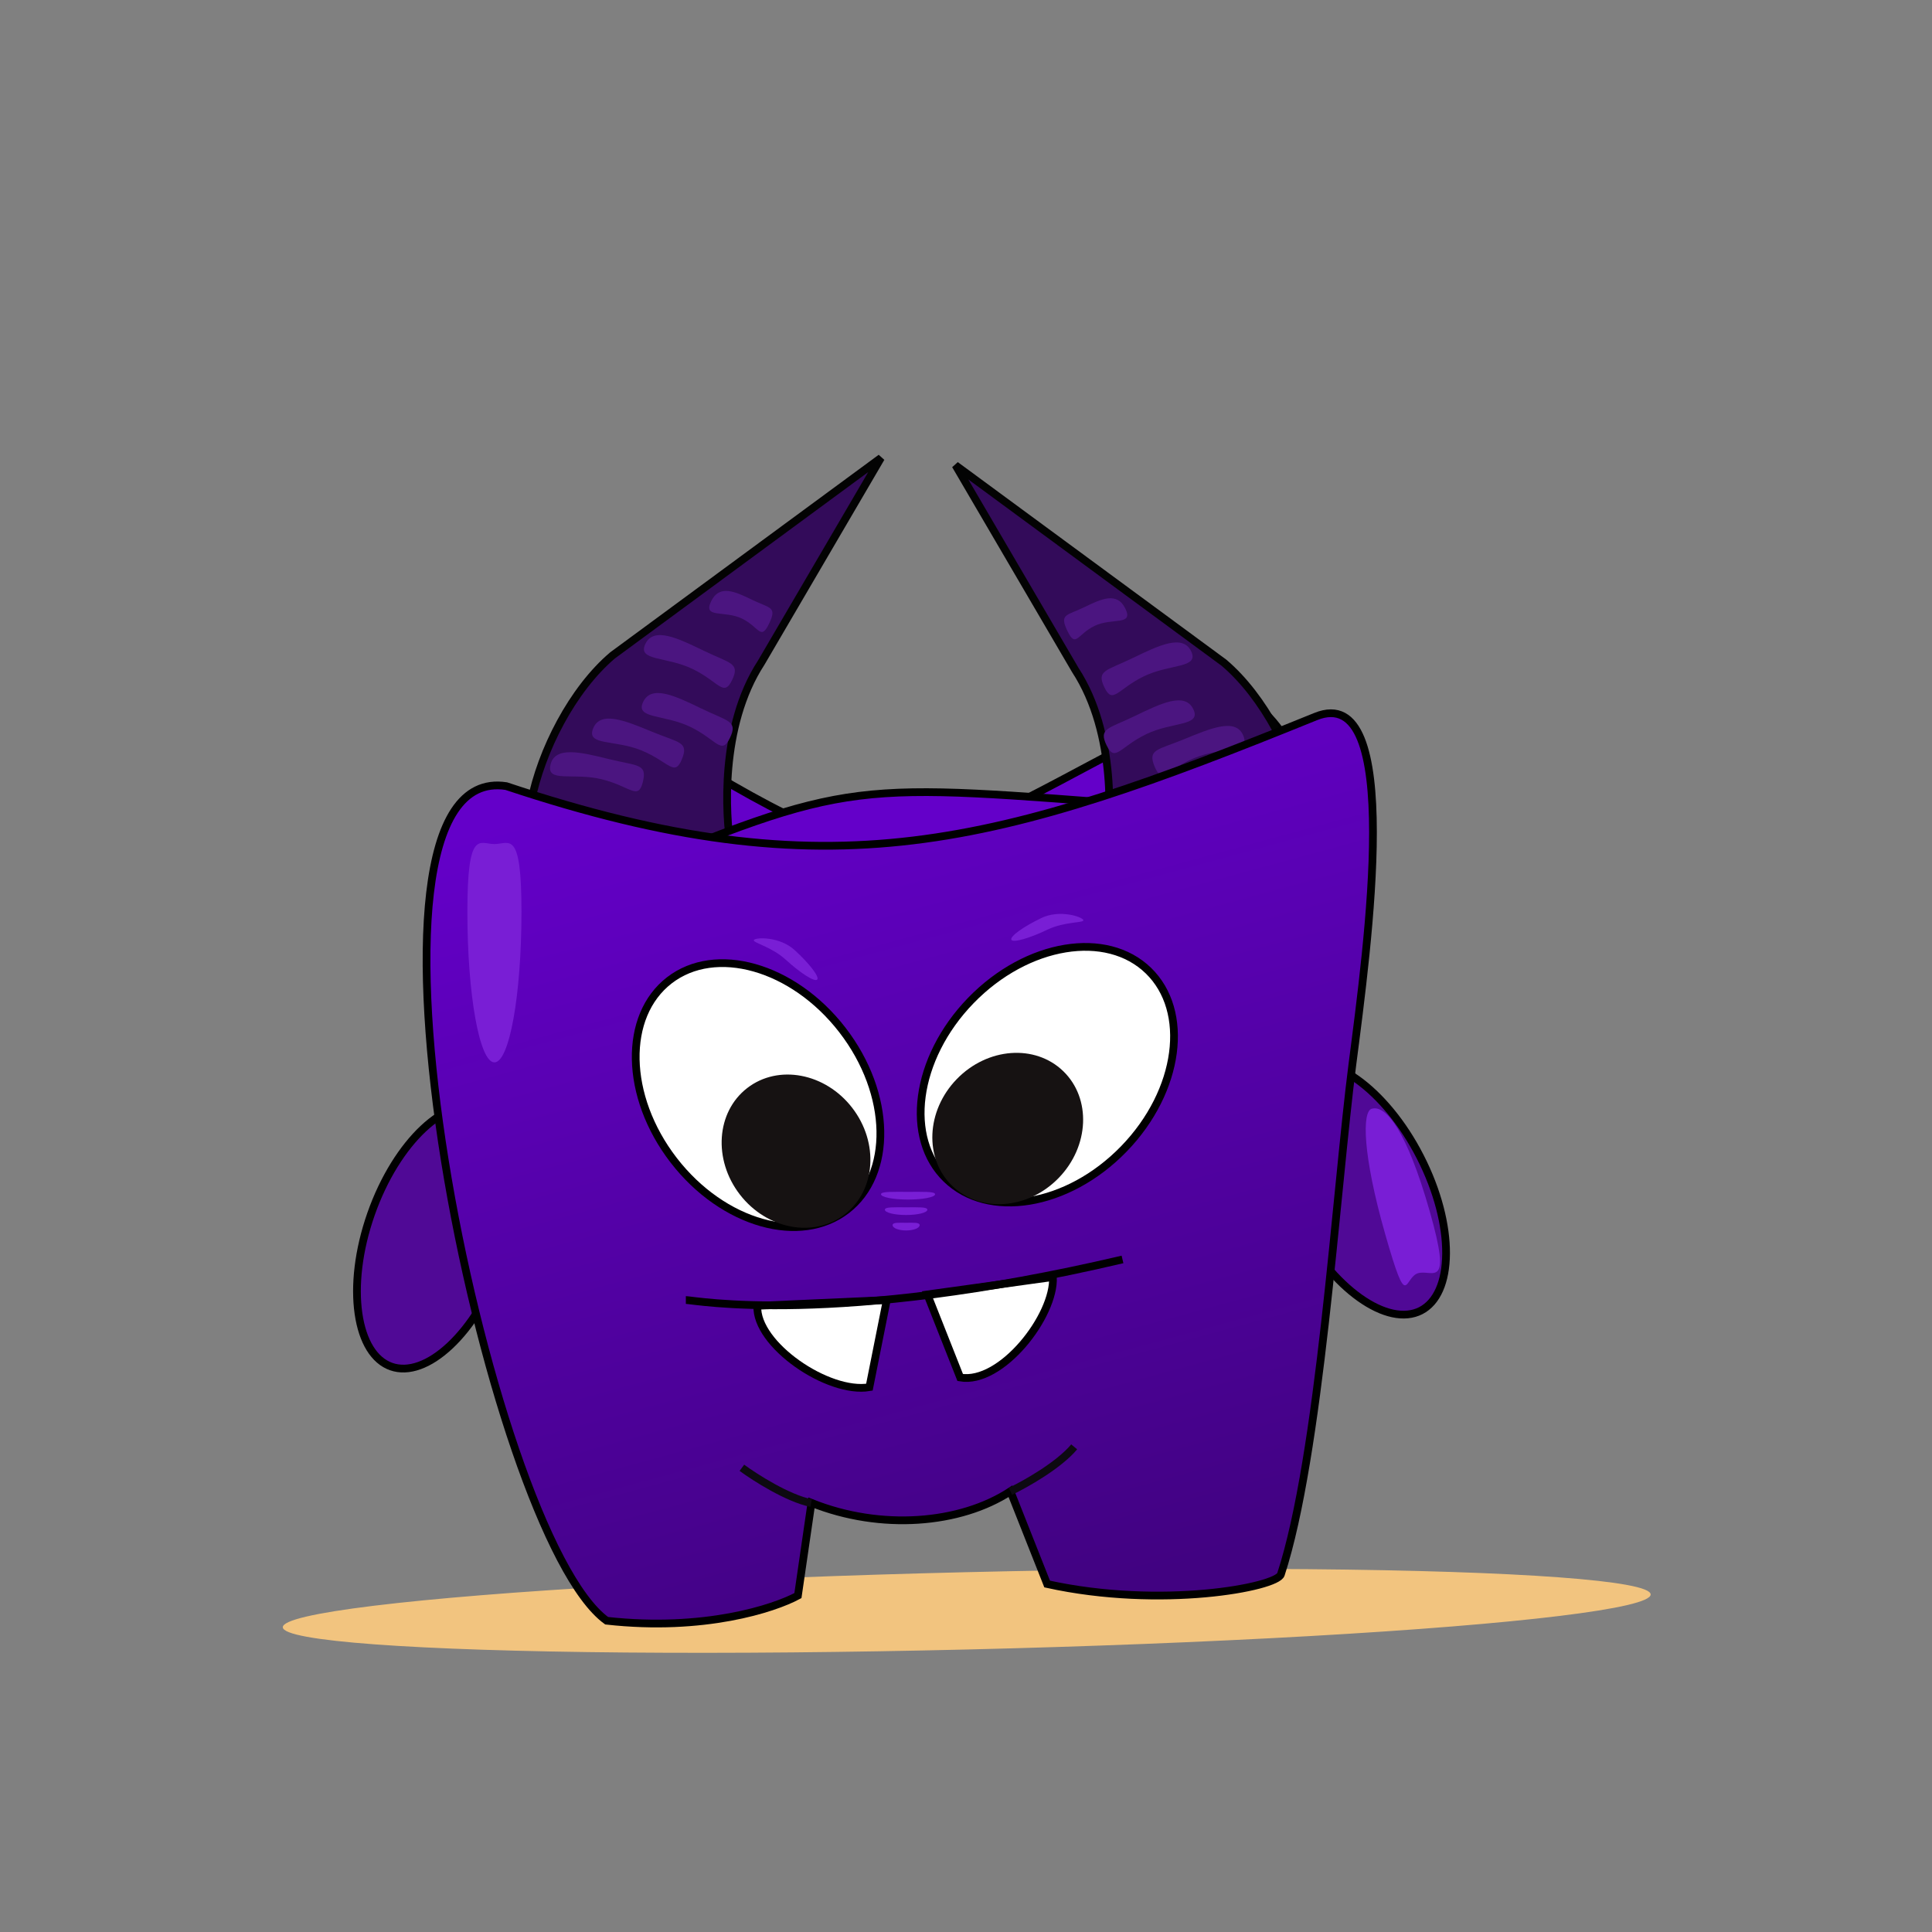 <svg fill="none" height="500" viewBox="0 0 500 500" width="500" xmlns="http://www.w3.org/2000/svg" xmlns:xlink="http://www.w3.org/1999/xlink"><rect x="0" y="0" width="500" height="500" fill="#808080" stroke="none"/><linearGradient id="a" gradientUnits="userSpaceOnUse" x1="232.978" x2="294" y1="184.581" y2="408.942"><stop offset="0" stop-color="#6400c9"/><stop offset="1" stop-color="#410281"/></linearGradient><path d="m166.028 189.186c-34.81-21.179-36.084 85.018-6.467 109.309 24.991 4.284 43.445-.602 49.798-3.565l4.06-26.306c17.544 8.25 38.108 7.764 51.588.046l8.066 24.519c29.064 8.231 59.658-2.625 60.955-5.91 11.784-29.856 9.67 18.893 15.83-13.589 5.824-30.709-14.103-103.466-36.112-92.294-85.72 43.514-75.681 51.621-147.718 7.79z" fill="#6400c9" stroke="#000" stroke-width="2"/><path d="m137.392 207.721 51.677 11.212c-1.237-7.524-2.864-30.882 7.931-47.433l31-53-69.468 51.107c-10.357 8.789-18.459 24.5-21.14 38.114z" fill="#330b5a" stroke="#030303" stroke-width="2"/><path d="m166.361 202.405c1.194-4.825-1.374-4.125-8.711-5.94-7.338-1.816-13.98-3.429-15.174 1.396s5.952 2.005 13.29 3.821c7.337 1.815 9.401 5.548 10.595.723z" fill="#4b1580"/><path d="m176.455 196.539c1.901-4.592-.742-4.284-7.726-7.175s-13.311-5.478-15.212-.885c-1.902 4.592 5.586 2.871 12.57 5.762s8.467 6.891 10.368 2.298z" fill="#4b1580"/><path d="m188.886 191.023c2.168-4.473-.489-4.32-7.291-7.617s-12.966-6.252-15.134-1.779 5.407 3.195 12.209 6.492 8.048 7.377 10.216 2.904z" fill="#4b1580"/><path d="m189.45 176.032c2.168-4.473-.489-4.32-7.291-7.617-6.801-3.297-12.965-6.252-15.133-1.779s5.407 3.196 12.209 6.492c6.802 3.297 8.047 7.377 10.215 2.904z" fill="#4b1580"/><path d="m199.02 161.431c2.168-4.473.222-3.976-4.266-6.151-4.489-2.176-8.56-4.117-10.728.356s3.491 2.267 7.98 4.443c4.488 2.175 4.846 5.825 7.014 1.352z" fill="#4b1580"/><path d="m337.892 209.619-51.677 11.212c1.237-7.524 2.864-30.882-7.931-47.433l-31-53 69.469 51.107c10.356 8.789 18.459 24.5 21.139 38.114z" fill="#330b5a" stroke="#030303" stroke-width="2"/><path d="m308.923 204.303c-1.193-4.825 1.374-4.125 8.712-5.941 7.337-1.815 13.98-3.428 15.173 1.397 1.194 4.825-5.952 2.005-13.289 3.821-7.338 1.815-9.402 5.548-10.596.723z" fill="#4b1580"/><path d="m298.829 198.437c-1.901-4.592.742-4.284 7.726-7.175s13.311-5.478 15.213-.885c1.901 4.592-5.586 2.871-12.57 5.762s-8.468 6.891-10.369 2.298z" fill="#4b1580"/><path d="m286.399 192.921c-2.168-4.473.489-4.32 7.29-7.617 6.802-3.297 12.966-6.252 15.134-1.779s-5.407 3.195-12.209 6.492-8.047 7.377-10.215 2.904z" fill="#4b1580"/><path d="m285.834 177.93c-2.168-4.473.489-4.32 7.291-7.617s12.966-6.252 15.134-1.779-5.408 3.196-12.21 6.492c-6.801 3.297-8.047 7.377-10.215 2.904z" fill="#4b1580"/><path d="m276.264 163.329c-2.168-4.473-.222-3.976 4.266-6.151 4.489-2.176 8.561-4.117 10.729.356s-3.492 2.267-7.98 4.442c-4.489 2.176-4.847 5.826-7.015 1.353z" fill="#4b1580"/><path d="m157.171 227.639c-48.16 38-35.84 118.442-4.84 140.942 25.2 2.8 43.333-3.167 49.5-6.5l2.5-26.5c18 7.2 38.5 5.499 51.5-3.001l9.5 24.001c29.5 6.5 59.399-6.144 60.5-9.5 10-30.5 10.769 18.288 15-14.501 4-30.999-16.886-122.099-41.5-123.941-80.16-6-77.66-7.5-142.16 19z" fill="#6400c9" stroke="#000" stroke-width="2"/><ellipse cx="250.19" cy="416.718" fill="#f2c47f" rx="177" ry="10" transform="matrix(1 -.024 .024 1 -10.002 6.171)"/><g stroke="#000" stroke-width="2"><path d="m129.987 326.122c-3.29 9.392-8.237 17.154-13.526 22.12-5.33 5.004-10.777 6.982-15.199 5.433-4.421-1.549-7.444-6.494-8.486-13.73-1.034-7.182-.055-16.333 3.235-25.725s8.237-17.154 13.526-22.12c5.33-5.004 10.778-6.982 15.199-5.433 4.422 1.549 7.444 6.495 8.486 13.73 1.034 7.182.055 16.333-3.235 25.725z" fill="#500996"/><path d="m367.559 299.396c4.53 8.861 6.737 17.796 6.684 25.051-.054 7.311-2.38 12.619-6.552 14.752-4.171 2.132-9.836.909-15.794-3.328-5.912-4.205-11.862-11.227-16.392-20.088s-6.737-17.796-6.684-25.051c.054-7.31 2.38-12.618 6.552-14.751 4.171-2.133 9.836-.91 15.794 3.328 5.912 4.205 11.862 11.226 16.392 20.087z" fill="#500996"/><path d="m131 203.442c-46-7-5 193.5 26 216 25.2 2.8 43.333-3.167 49.5-6.5l3.5-24.001c18 7.2 38.5 5.5 51.5-3l9.5 24c29.5 6.5 59.4.857 60.5-2.499 10-30.5 14.269-99.212 18.5-132 4-31 13.369-99.287-9.5-90.001-82.5 33.501-125.5 46.001-209.5 18.001z" fill="url(#a)"/><path d="m225 359 4.5-22.558-33.5 1.5c-.5 10 18.333 22.892 29 21.058z" fill="#fff"/><path d="m248.5 356.5-8.5-21.5 32.5-4.5c.5 10-13.333 27.833-24 26z" fill="#fff"/><path d="m177.5 336.442c2 0 38.5 7 113-10.5"/><path d="m290.844 297.344c-7.279 7.5-16.096 12.073-24.433 13.438-8.338 1.366-16.124-.479-21.508-5.704s-7.461-12.952-6.346-21.327 5.422-17.325 12.701-24.825c7.278-7.5 16.095-12.073 24.433-13.439 8.338-1.365 16.124.48 21.508 5.705s7.461 12.952 6.346 21.327-5.423 17.325-12.701 24.825z" fill="#fff"/><path d="m218.011 266.561c6.388 8.272 9.659 17.65 9.824 26.097s-2.769 15.891-8.707 20.477c-5.938 4.585-13.883 5.542-22.013 3.246-8.131-2.296-16.377-7.833-22.765-16.105-6.388-8.271-9.659-17.65-9.824-26.097s2.769-15.891 8.707-20.477c5.938-4.585 13.883-5.541 22.013-3.246 8.131 2.296 16.377 7.833 22.765 16.105z" fill="#fff"/></g><ellipse cx="260.572" cy="292.062" fill="#161212" rx="18.373" ry="20.659" transform="matrix(.718 .696 -.696 .718 276.984 -98.999)"/><ellipse cx="206.168" cy="298.022" fill="#161212" rx="18.373" ry="20.659" transform="matrix(.791 -.611 .611 .791 -139.159 188.153)"/><path d="m261.5 385.942c3.833-1.833 12.5-6.7 16.5-11.5" stroke="#0d0a11" stroke-width="2"/><path d="m192 379.86c3.423 2.517 11.799 7.869 17.917 9.136" stroke="#0d0a11" stroke-width="2"/><path d="m134.958 235.942c0 21.539-3.134 39-7 39s-7-17.461-7-39 3.134-17.5 7-17.5 7-4.039 7 17.5z" fill="#791ed5"/><path d="m270.979 240.637c-4.7 2.258-8.84 3.406-9.245 2.562s3.076-3.359 7.777-5.618c4.7-2.258 10.439-.345 10.844.499.406.843-4.675.298-9.376 2.557z" fill="#791ed5"/><path d="m203.375 248.391c3.85 3.518 7.483 5.81 8.114 5.118.631-.691-1.978-4.102-5.828-7.62s-9.896-3.34-10.528-2.649c-.631.691 4.392 1.634 8.242 5.151z" fill="#791ed5"/><path d="m370 313.442c5.914 20.711.717 14.997-3 16.058-3.717 1.062-2.586 10.653-8.5-10.058s-6-31.786-3.5-32.5c3.717-1.062 9.086 5.789 15 26.5z" fill="#791ed5"/><path d="m242 309.069c0 .758-3.134 1.373-7 1.373s-7-.615-7-1.373c0-.759 3.134-.617 7-.617s7-.142 7 .617z" fill="#791ed5"/><path d="m240 313.069c0 .758-2.462 1.373-5.5 1.373s-5.5-.615-5.5-1.373c0-.759 2.462-.617 5.5-.617s5.5-.142 5.5.617z" fill="#791ed5"/><path d="m238 317.069c0 .758-1.567 1.373-3.5 1.373s-3.5-.615-3.5-1.373c0-.759 1.567-.617 3.5-.617s3.5-.142 3.5.617z" fill="#791ed5"/></svg>